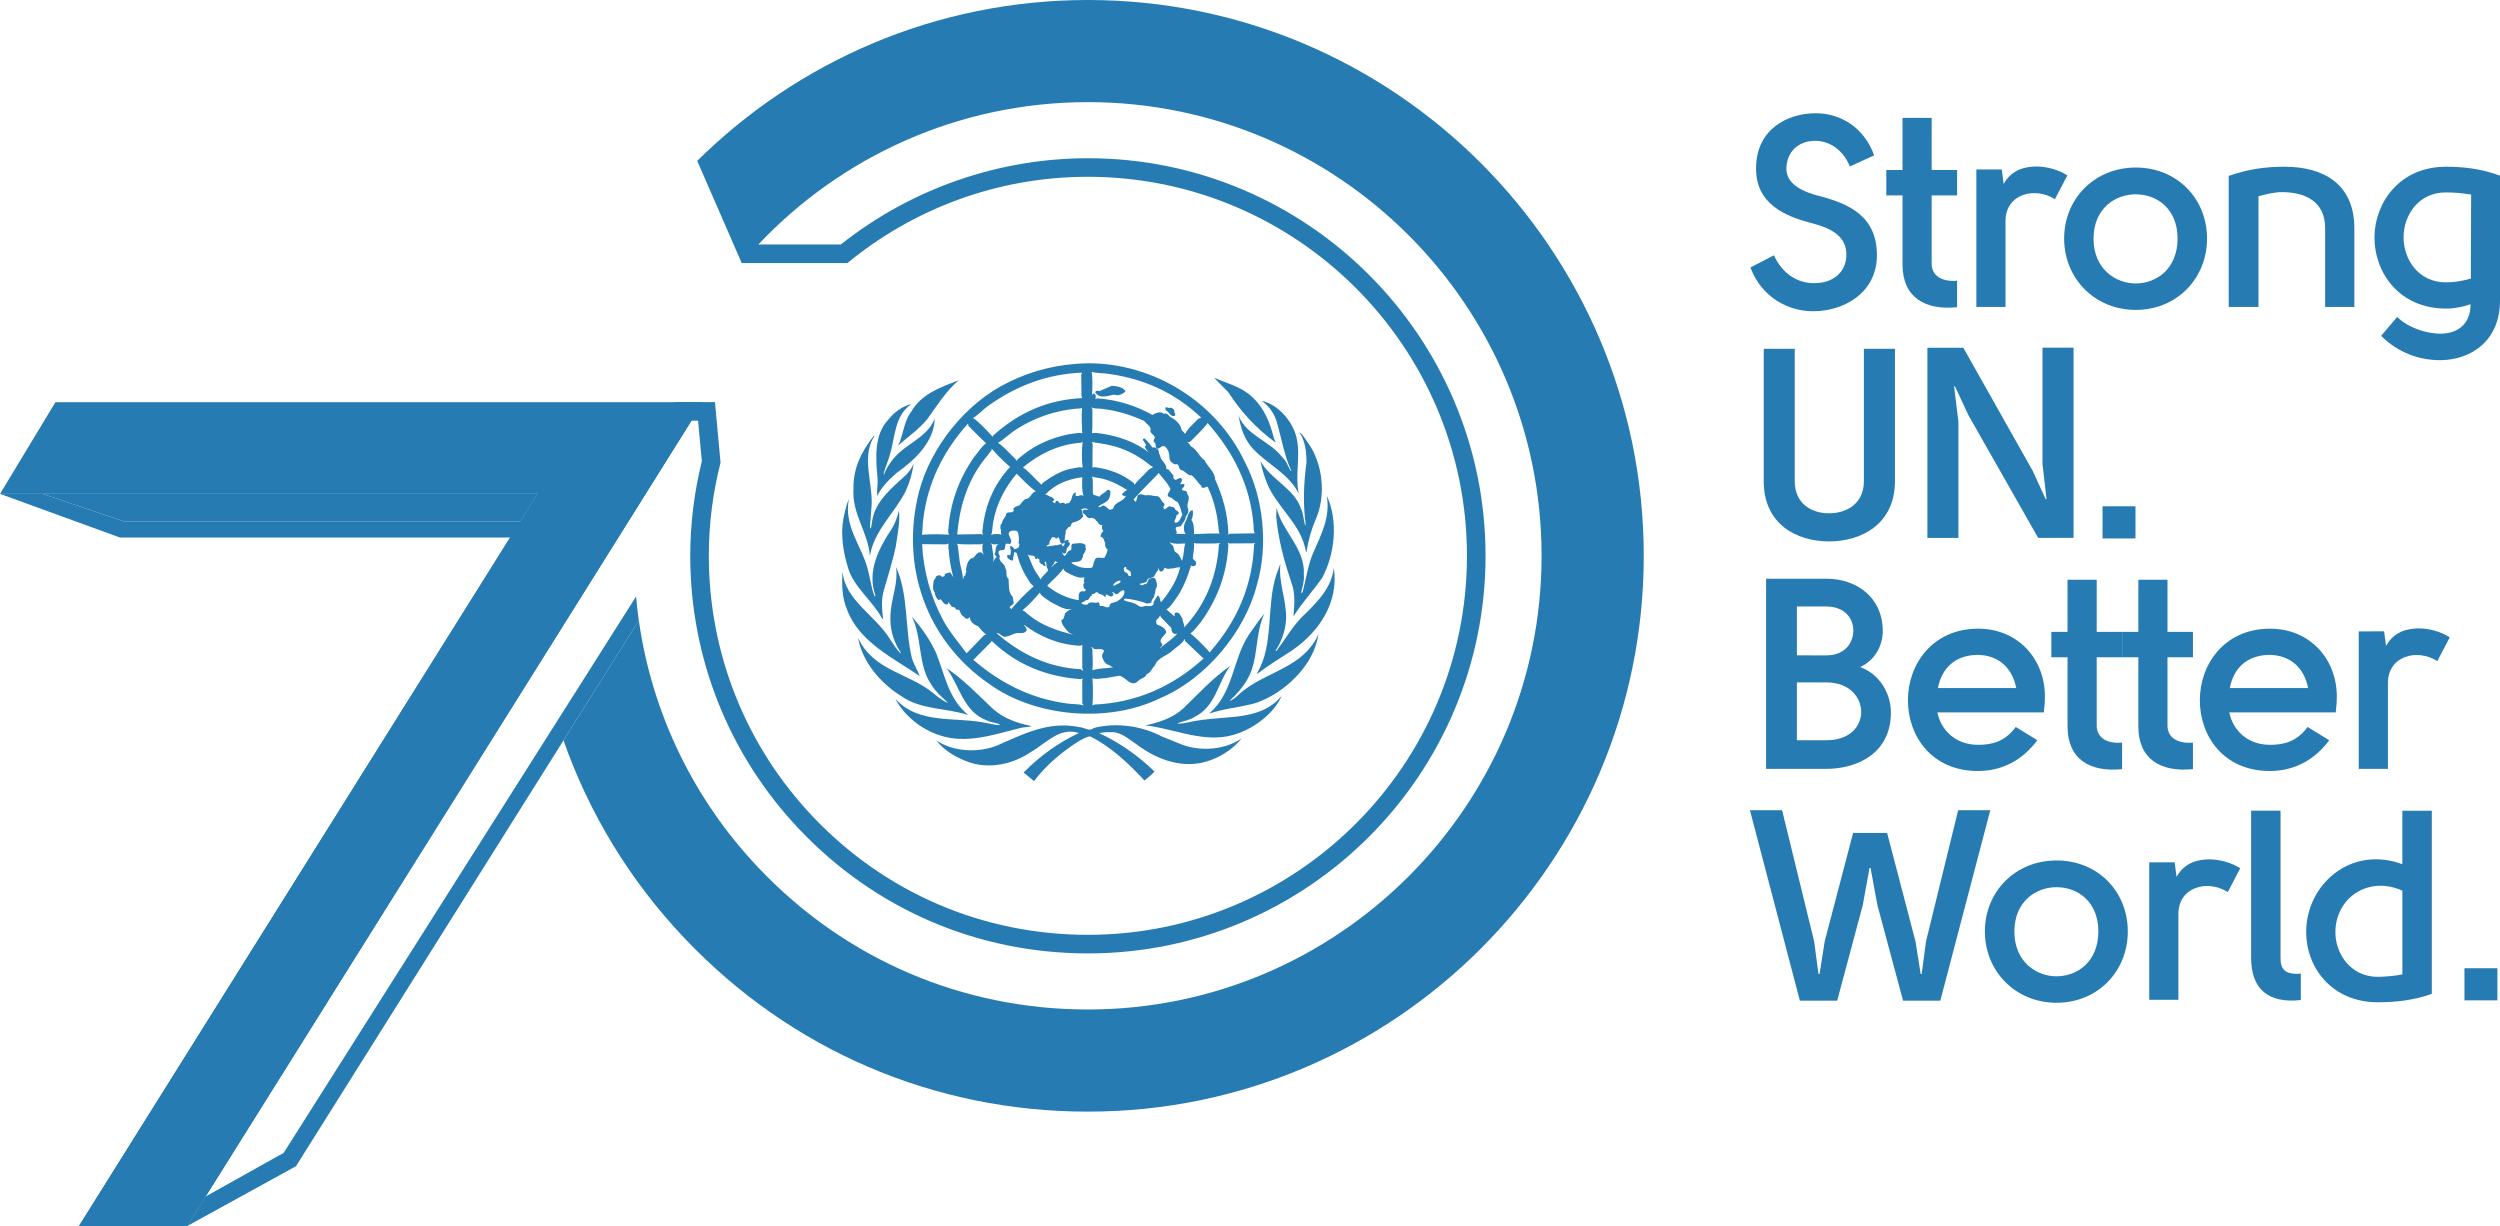 <?xml version="1.0" encoding="utf-8"?>
<!-- Generator: Adobe Illustrator 16.0.0, SVG Export Plug-In . SVG Version: 6.00 Build 0)  -->
<!DOCTYPE svg PUBLIC "-//W3C//DTD SVG 1.1//EN" "http://www.w3.org/Graphics/SVG/1.1/DTD/svg11.dtd">
<svg version="1.1" id="Layer_1" xmlns="http://www.w3.org/2000/svg" xmlns:xlink="http://www.w3.org/1999/xlink" x="0px" y="0px"
	 width="144.734px" height="70.986px" viewBox="17.145 12.563 144.734 70.986"
	 enable-background="new 17.145 12.563 144.734 70.986" xml:space="preserve">
<g>
	<polygon fill="#267BB2" points="48.262,41.153 21.713,83.547 27.975,83.549 57.848,35.847 	"/>
	<g>
		<path fill="#267BB2" d="M89.237,39.354c1.051,2.023,1.348,4.811,0.668,7.094c-0.693,2.7-2.961,5.43-5.605,6.54
			c-2.978,1.459-7.209,1.095-9.858-0.809c-3.691-2.527-5.2-6.881-4.083-11.18c0.674-2.554,2.709-5.131,5.196-6.318
			c1.396-0.691,2.928-1.059,4.593-1.088C83.952,33.597,87.583,35.831,89.237,39.354z M80.35,34.086
			c0.059,0.399,0.042,0.945,0.014,1.394c0-0.045,0.02-0.086,0.045-0.12c0.07-0.04,0.133,0.02,0.163,0.07
			c0.005,0.071,0.032,0.191-0.028,0.231c0.062,0.01,0.09-0.034,0.146-0.034c1.156,0.084,2.227,0.424,3.186,0.969v-0.025
			c0.197-0.096,0.45-0.222,0.648-0.052c0.244-0.089,0.292,0.207,0.491,0.244c0.232,0.141,0.501,0.403,0.529,0.681
			c0.05,0.09,0.188,0.156,0.207,0.251c0.162-0.342,0.484-0.584,0.765-0.884l0.17-0.069c-1.523-1.454-3.336-2.255-5.354-2.533
			C81.008,34.154,80.656,34.184,80.35,34.086z M79.784,34.136c-2.029,0.081-3.828,0.774-5.431,1.925
			c-0.307,0.209-0.579,0.534-0.895,0.716h0.047c0.398,0.293,0.777,0.71,1.114,1.075l0.024-0.072c1.475-1.344,3.189-2.08,5.156-2.171
			l-0.044-0.121l-0.015-1.211L79.784,34.136z M81.514,34.897l-0.728,0.313c-0.062-0.024-0.178-0.055-0.216,0.027
			c-0.03,0.025,0,0.06,0.009,0.084c0.269,0.345,0.733,0.151,1.066,0.085c0.24,0.102,0.473-0.021,0.651-0.17v-0.037
			C82.128,34.958,81.804,34.924,81.514,34.897z M80.339,36.145l0.049,0.098c-0.009,0.468,0.021,0.968-0.023,1.405
			c0.19-0.064,0.387,0.018,0.581,0.021c0.989,0.161,1.921,0.481,2.715,1.091c-0.096-0.102-0.215-0.218-0.233-0.365
			c0.017-0.02,0.035-0.024,0.062-0.02c0.007-0.155-0.16-0.236-0.182-0.378c0.021-0.03,0.059-0.059,0.106-0.043
			c0.174,0.16,0.322,0.337,0.445,0.518c0.111-0.046,0.201,0.027,0.284,0.086c0.146,0.086,0.057,0.273,0.164,0.372
			c0.021,0.297,0.385,0.465,0.363,0.762c0.004,0.073,0.095,0.018,0.122,0.052l0.303,0.373c-0.056,0.071-0.01,0.158,0.049,0.208
			c0.135,0.06,0.214-0.113,0.352-0.087c0.195,0.112-0.03,0.243-0.012,0.362c0.078,0.007,0.174-0.058,0.23,0.017
			c0.026,0.112-0.092,0.183-0.139,0.252c0,0.111,0.096,0.086,0.175,0.111c0.091-0.002,0.146,0.105,0.123,0.182
			c0.25,0.263-0.076,0.546,0.043,0.823c0.08,0.181-0.02,0.357-0.13,0.495c0.005,0.221-0.194,0.357-0.273,0.545l-0.261,0.051
			c-0.138,0.136,0.115,0.301-0.021,0.389l0.564,0.009l-0.06-0.06c-0.081-0.222-0.062-0.521,0.077-0.716
			c0.082-0.182,0.102-0.398,0.262-0.557c0.039-0.01,0.104-0.074,0.132,0c0.01,0.173-0.002,0.37-0.085,0.52
			c0.16,0.232,0.144,0.536,0.158,0.824c0.5-0.03,0.988-0.042,1.477-0.037l-0.045-0.094c-0.074-0.934-0.264-1.817-0.655-2.615
			c-0.107,0.005-0.181,0.09-0.301,0.061c-0.042-0.016-0.066-0.056-0.061-0.102c-0.205-0.191-0.329-0.445-0.56-0.616
			c-0.255,0.027-0.37-0.273-0.605-0.305c-0.203-0.084-0.064-0.417-0.358-0.327c-0.148-0.059-0.292-0.171-0.32-0.338
			c0-0.262-0.051-0.544-0.287-0.716c-0.181-0.064-0.259,0.176-0.439,0.137c-0.102-0.05-0.055-0.183-0.086-0.268
			c-0.037-0.076-0.12-0.131-0.105-0.231c0.236-0.312-0.287-0.308-0.173-0.617c-0.025-0.223-0.256-0.308-0.372-0.483
			c-0.78-0.354-1.561-0.596-2.445-0.702C80.725,36.202,80.524,36.246,80.339,36.145z M84.904,36.155
			c-0.105,0.102-0.197-0.091-0.292,0.026c-0.004,0.055,0.008,0.106,0.035,0.146c0.212,0.076,0.235,0.384,0.51,0.313
			c0.081-0.092-0.049-0.186-0.026-0.302C85.096,36.231,85.006,36.185,84.904,36.155z M75.846,37.512
			c-0.312,0.218-0.603,0.5-0.923,0.691c0.373,0.239,0.68,0.633,1.021,0.944l0.032,0.095c0.857-0.822,1.9-1.302,3.025-1.534
			c0.271-0.024,0.539-0.116,0.798-0.061c-0.019-0.479-0.059-0.976-0.008-1.451C78.331,36.282,77.018,36.724,75.846,37.512z
			 M87.059,37.054c-0.275,0.376-0.658,0.721-1.004,1.08l-0.171,0.036c0.105,0.023,0.138,0.151,0.201,0.226
			c0.371,0.198,0.47,0.59,0.793,0.814c0.181,0.375,0.603,0.67,0.613,1.103c0.438,0.97,0.735,1.995,0.768,3.134l-0.038,0.061
			c0.043,0,0.084-0.02,0.116-0.044l1.455-0.026c-0.095-0.142-0.057-0.35-0.08-0.52C89.522,40.671,88.563,38.749,87.059,37.054z
			 M73.186,37.088c-1.444,1.6-2.332,3.428-2.587,5.511c-0.058,0.303-0.02,0.616-0.083,0.922c0.504-0.039,1.057-0.039,1.562,0
			l-0.04-0.194c0.099-1.612,0.613-3.043,1.519-4.325c0.229-0.258,0.391-0.582,0.678-0.773c-0.33-0.306-0.676-0.667-1.018-1.003
			L73.186,37.088z M79.821,38.142l-0.086,0.051c-1.285,0.092-2.395,0.625-3.367,1.43c0.384,0.266,0.723,0.697,1.074,1.004
			c0.023-0.036,0.051-0.07,0.075-0.11c0.479-0.346,0.975-0.658,1.538-0.798c0.254-0.026,0.5-0.145,0.766-0.087
			C79.766,39.159,79.766,38.633,79.821,38.142z M80.35,38.154l0.052,0.111l-0.015,1.366l0.131-0.023
			c0.838,0.115,1.604,0.384,2.268,0.923l0.037,0.106c0.225-0.317,0.567-0.592,0.837-0.894l0.251-0.147l-0.121-0.051
			c-0.554-0.463-1.159-0.817-1.818-1.047C81.461,38.316,80.905,38.24,80.35,38.154z M74.557,38.532l-0.007,0.095l-0.543,0.692
			c-0.896,1.227-1.317,2.646-1.447,4.188l1.386-0.024l0.129,0.05c-0.054-0.037-0.04-0.096-0.059-0.146
			c0.108-1.438,0.614-2.722,1.606-3.792C75.243,39.265,74.883,38.913,74.557,38.532z M84.212,39.935l-0.023,0.061
			c-0.466,0.484-0.976,0.983-1.42,1.479c0.031,0.061,0.085,0.116,0.141,0.146c0.021-0.12,0.082-0.228,0.094-0.354
			c0.121-0.165,0.306-0.061,0.459-0.025c0.245-0.055,0.47,0.055,0.715,0.051c0.184,0.09,0.198,0.323,0.367,0.415
			c0.042,0.065,0.013,0.14-0.051,0.191c0.051,0.377,0.23-0.102,0.422-0.012c0.082,0.031,0.183,0.021,0.242,0.108
			c0.031,0.155,0.225,0.125,0.232,0.277c-0.017,0.076-0.098,0.093-0.148,0.135c0.049,0.151-0.153,0.248-0.084,0.409
			c0.293,0.055,0.304-0.281,0.441-0.434c-0.078-0.262-0.133-0.531-0.285-0.761c-0.168-0.035-0.269-0.232-0.435-0.267
			c-0.323-0.127,0.054-0.332,0.015-0.521C84.719,40.51,84.444,40.222,84.212,39.935z M76.001,39.987
			c-0.693,0.83-1.169,1.749-1.355,2.792c-0.054,0.244-0.024,0.527-0.119,0.753c0.176-0.081,0.434-0.05,0.631-0.026
			c-0.117-0.061-0.02-0.206-0.084-0.288c-0.018-0.126-0.037-0.281,0.084-0.362c-0.014-0.208,0.207-0.314,0.226-0.502
			c0.058-0.209,0.301-0.069,0.415-0.18c0.075-0.042,0.013-0.11,0.013-0.166c0.096-0.138,0.256-0.132,0.379-0.208
			c0.086-0.131,0.194-0.272,0.335-0.353c0.302,0.011,0.308-0.413,0.597-0.426C76.723,40.728,76.354,40.33,76.001,39.987z
			 M80.364,40.152c0.1,0.285,0.01,0.71,0.068,1.045l0.366,0.121c0.105-0.178,0.336-0.212,0.438-0.378
			c0.063-0.056,0.142,0,0.194,0.06c0.011,0.137-0.024,0.272-0.063,0.404c-0.135,0.274-0.457,0.307-0.643,0.504
			c0.116,0.065,0.186-0.057,0.276-0.079c0.145,0.011,0.256,0.136,0.343,0.224c0.091,0.042,0.172-0.014,0.256-0.043
			c0.058-0.42,0.579-0.359,0.733-0.754l-0.094,0.037c-0.04-0.058-0.141-0.032-0.135-0.123c0.085-0.08,0.192-0.206,0.302-0.242
			c-0.456-0.281-0.921-0.524-1.437-0.654C80.767,40.227,80.554,40.222,80.364,40.152z M77.647,41.206h0.108
			c0.123,0.122,0.322,0.097,0.411,0.258c0.044,0.09-0.085,0.079-0.081,0.157c0.026,0.02,0.062,0.026,0.081,0.059
			c0.099,0.035,0.077-0.055,0.111-0.094c0.126-0.127,0.146,0.121,0.271,0.121c0.084-0.056,0.205-0.061,0.264,0.035
			c0.081-0.071,0.253-0.006,0.277-0.136c0.157-0.167,0.07-0.423,0.308-0.531c0.078,0.045-0.008,0.123,0.023,0.192
			c0.155,0.066,0.331-0.13,0.46,0.026c-0.114-0.328-0.087-0.736-0.078-1.102C78.992,40.298,78.245,40.575,77.647,41.206z
			 M80.094,42.043c-0.076-0.09-0.259-0.034-0.359,0c0.096,0.103,0.06,0.284,0.119,0.408c-0.15,0.251-0.404,0.309-0.64,0.379
			c-0.068,0.081-0.055,0.256-0.211,0.243c-0.049,0.111-0.221,0.176-0.151,0.337c-0.083,0.171-0.044,0.394-0.089,0.582
			c-0.299,0.187-0.215-0.249-0.364-0.341l-0.049,0.087c-0.062,0.016-0.103-0.021-0.144-0.061c-0.044-0.017-0.121-0.029-0.159,0.008
			c-0.064,0.11-0.169,0.203-0.145,0.356c-0.03,0.09-0.181,0.058-0.16,0.156c0.169-0.007,0.347-0.035,0.509-0.071
			c0.115,0.031,0.213-0.056,0.33-0.061c0.041,0.019,0.086,0.061,0.068,0.119h0.045c0.077-0.058,0.112-0.15,0.077-0.239
			c0.011-0.108,0.126-0.108,0.198-0.136c0.066,0.028,0.026,0.094,0.032,0.145c0.23,0.087-0.055,0.253-0.085,0.375
			c-0.058,0.095,0,0.312-0.191,0.282c-0.031-0.012-0.06-0.045-0.049-0.086H78.65c-0.002,0.081,0.061,0.192,0.137,0.225
			c0.146-0.115,0.149-0.311,0.35-0.335c0.105-0.112-0.047-0.283,0.11-0.373c0.267-0.006,0.547-0.118,0.753,0.095
			c-0.016,0.09-0.048,0.13,0.024,0.206c-0.05,0.115-0.085,0.243-0.182,0.339c0.023,0.066,0.006,0.147-0.05,0.192
			c-0.07,0.309-0.427,0.162-0.634,0.268c0.32,0.243,0.702,0.333,1.115,0.302c0.219-0.01,0.126-0.277,0.233-0.397
			c0.07-0.355,0.396-0.111,0.594-0.208c0.07-0.151,0.146-0.298,0.168-0.47c-0.125-0.08-0.174-0.231-0.137-0.376
			c-0.084-0.117-0.075-0.331-0.259-0.351c-0.034-0.04-0.011-0.09,0.02-0.121c-0.012-0.11,0.103-0.146,0.135-0.231
			c-0.115-0.075-0.085-0.242-0.072-0.339c-0.201,0.056-0.222-0.2-0.367-0.256c-0.035-0.117-0.162-0.138-0.268-0.157
			c-0.238,0.116-0.277-0.184-0.46-0.252c-0.02-0.055-0.062-0.137,0-0.183c0.094-0.074,0.212-0.009,0.319-0.014L80.094,42.043z
			 M75.711,43.291c-0.407,0.13,0.065,0.439-0.036,0.692c-0.052,0.146-0.208,0.011-0.312,0.069L75.32,44.32
			c-0.062,0.157-0.256,0.042-0.346,0.147c-0.066,0.101,0.004,0.205,0.061,0.285c-0.145,0.326,0.318,0.426,0.312,0.718
			c0.142,0.18-0.021,0.445,0.182,0.604c0.047,0.329-0.043,0.773,0.242,1.03l0.05,0.313c0.062,0.217-0.259,0.16-0.219,0.353
			c0.062-0.029,0.079,0.049,0.083,0.071v-0.01c0.387-0.45,0.837-0.922,1.299-1.32l-0.193-0.193
			c-0.357-0.535-0.641-1.106-0.776-1.731l-0.148-0.076c-0.004,0.161-0.081,0.288-0.068,0.449l-0.049,0.062
			c-0.104-0.005-0.172-0.092-0.262-0.146c-0.025-0.056-0.08-0.147,0.009-0.192c0.049-0.004,0.085,0.009,0.118,0.037
			c0.046-0.055,0.029-0.136,0.053-0.208c0.017-0.122-0.09-0.231-0.016-0.338c0.098-0.008,0.166,0.106,0.207,0.17
			c0.098,0.031,0.172-0.049,0.256-0.084c0-0.086,0.117-0.201-0.013-0.253c0.066-0.194,0.019-0.403-0.013-0.594
			C76.034,43.245,75.846,43.276,75.711,43.291z M85.157,43.463c-0.04,0.02-0.095,0.004-0.142,0.009
			C85.057,43.453,85.114,43.463,85.157,43.463z M84.844,43.957L85,44.113c0.156,0.105,0.051,0.334,0.217,0.423
			c0.201,0.1,0.269,0.327,0.355,0.5c0.025-0.045,0.025-0.1,0.044-0.148c0.073-0.275,0.062-0.59,0.146-0.862
			C85.46,44.043,85.114,44.073,84.844,43.957z M88.299,44.026l-0.088-0.058l0.049,0.133c-0.081,1.682-0.64,3.166-1.599,4.481
			c-0.188,0.22-0.364,0.495-0.599,0.65c0.387,0.303,0.81,0.758,1.128,1.105l0.042-0.074c1.541-1.763,2.419-3.803,2.516-6.164
			l0.062-0.119l-0.078,0.036L88.299,44.026z M86.273,43.993c0.027,0.306-0.053,0.604-0.073,0.908l0.17,0.18
			c0.043,0.07,0.029,0.178-0.038,0.231c-0.066,0.048-0.16,0.041-0.231-0.013c-0.213,0.676-0.456,1.338-0.883,1.928
			c-0.166,0.211-0.323,0.504-0.545,0.615l0.458,0.404c0.026-0.023,0.012-0.065,0.016-0.102c0-0.06,0.032-0.13,0.108-0.121
			c0.22-0.006,0.226,0.232,0.354,0.353c-0.03,0.192,0.141,0.343,0.084,0.52c1.27-1.343,1.906-2.987,2.022-4.809l0.074-0.081
			c-0.457,0.045-0.938,0.015-1.406,0.021L86.273,43.993z M74.5,44.006l0.075,0.123c0.01,0.33,0.14,0.649,0.069,0.989
			c0.057-0.096,0.069-0.229,0.191-0.288c0.018-0.092-0.122-0.117-0.103-0.208c0.094-0.188,0-0.489,0.248-0.571
			C74.807,44.083,74.651,44.118,74.5,44.006z M72.068,44.026l-0.138,0.051l-1.402-0.01c0.082,1.614,0.512,3.082,1.236,4.432
			c0.361,0.663,0.883,1.265,1.342,1.884l1.006-1.037l0.123-0.052c-0.174-0.122-0.326-0.32-0.474-0.484
			c-0.164-0.045-0.338-0.163-0.422-0.323c-0.051-0.056-0.006-0.156-0.062-0.198l-0.06,0.076c-0.176,0.085-0.242-0.095-0.359-0.171
			c-0.156-0.086-0.086-0.384-0.298-0.329c-0.081-0.004-0.104-0.095-0.154-0.146c-0.198,0.022-0.247-0.196-0.356-0.301
			c-0.018,0.045,0,0.105-0.057,0.134c-0.203,0.048-0.272-0.201-0.409-0.301c-0.034,0.015-0.062,0.055-0.11,0.047
			c-0.122-0.107-0.2-0.262-0.208-0.427c-0.165-0.187-0.091-0.485-0.06-0.71c0.029-0.062,0.116-0.098,0.104-0.172
			c0.042-0.106,0.153-0.116,0.263-0.122c0.039,0.021,0.079,0.062,0.098,0.096c0.067-0.042,0.215,0.005,0.156-0.14
			c0.088-0.076,0.213-0.102,0.328-0.121c0.083,0.1,0.121,0.214,0.225,0.312l-0.067-0.112c-0.118-0.494-0.222-0.998-0.241-1.533
			c0.005-0.029-0.065-0.044-0.028-0.075l0.011,0.014C72.055,44.2,72.045,44.102,72.068,44.026z M74.042,44.026l-0.111,0.051
			c-0.471-0.01-0.954,0.03-1.401-0.034l0.061,0.085l0.113,0.928c0.045,0.358,0.195,0.702,0.189,1.055
			c0.053-0.075,0.02-0.227,0.155-0.243c-0.057-0.11,0.105-0.207,0.014-0.303c0.046-0.242,0.077-0.488,0.288-0.665
			c0.257-0.013,0.274-0.349,0.537-0.365c0.131-0.005,0.208,0.173,0.267,0.233C73.993,44.572,74,44.251,74.042,44.026z
			 M76.634,44.649c0.141,0.261,0.218,0.558,0.364,0.821c0.09,0.233,0.292,0.414,0.381,0.641c0.101-0.181,0.289-0.328,0.429-0.495
			c0.012-0.075-0.009-0.141-0.052-0.196c-0.043-0.108-0.002-0.259-0.083-0.35c-0.132,0.048,0.048,0.179-0.009,0.254
			c-0.055,0.036-0.117-0.012-0.123-0.061c-0.112-0.021-0.204-0.121-0.242-0.227c0.098-0.06-0.024-0.086-0.051-0.135
			c-0.047-0.026-0.055-0.021-0.094,0.023c-0.026,0-0.055,0.004-0.075-0.01C77.08,44.627,76.753,44.799,76.634,44.649z
			 M78.219,45.047c-0.031,0.125-0.115,0.237-0.208,0.326l0.017,0.012c0.121-0.086,0.205-0.243,0.36-0.254L78.219,45.047z
			 M82.204,45.459c0.006,0.076,0.014,0.178,0.08,0.244c0.199-0.032,0.112,0.243,0.295,0.214c0.104-0.028,0.006-0.115,0.038-0.18
			c-0.032-0.151-0.181-0.167-0.282-0.257c-0.008-0.031,0.015-0.057,0.025-0.079C82.284,45.36,82.248,45.406,82.204,45.459z
			 M85.062,45.47c-0.147-0.011-0.323,0.076-0.45-0.025c-0.045-0.039-0.076,0.02-0.068,0.06c-0.051,0.078-0.104,0.173-0.218,0.138
			c-0.093-0.041-0.093-0.138-0.123-0.208c0.005,0.057-0.015,0.107-0.026,0.155c-0.104,0.113-0.141,0.22-0.215,0.34
			c-0.104,0.116-0.276,0.076-0.387,0.17c-0.021,0.242-0.29,0.191-0.443,0.269c-0.008,0.031,0.026,0.035,0.04,0.062
			c0.075,0.018,0.167,0.018,0.22-0.052c0.214,0.055,0.166-0.212,0.285-0.304c0.107-0.013,0.21-0.105,0.322-0.034
			c0.108,0.137,0.135,0.332,0.119,0.51c-0.119,0.12-0.059,0.315-0.146,0.458c0.021,0.167-0.183,0.243-0.157,0.41
			c-0.063,0.076-0.175,0.084-0.276,0.084c-0.396-0.151-0.817-0.248-1.262-0.286c-0.04,0.016-0.066,0.05-0.062,0.095
			c0.184,0.095,0.406,0.102,0.597,0.183c0.172,0.045,0.291,0.254,0.51,0.19c0.177-0.102,0.479,0.061,0.603-0.132
			c-0.021-0.186,0.141-0.319,0.224-0.483l0.059-0.015c0.104,0.106,0.098,0.264,0.145,0.377c0.142-0.15,0.251-0.315,0.377-0.475
			c0.334-0.483,0.615-1.002,0.736-1.556C85.323,45.406,85.188,45.431,85.062,45.47z M78.705,45.47
			c-0.217,0.354-0.632,0.676-0.935,1.004c0.541,0.445,1.146,0.723,1.816,0.837c0.032-0.137-0.02-0.309,0.052-0.426
			c0.052-0.108,0.187-0.103,0.285-0.083c0.062-0.004,0.097-0.08,0.062-0.132c-0.148-0.03-0.081-0.19-0.131-0.284
			c0.004-0.048,0.088-0.039,0.069-0.104c-0.1-0.081,0.052-0.172-0.034-0.258c0.034-0.024,0.062-0.08,0.11-0.08
			c-0.315,0.166-0.664-0.037-0.944-0.162C78.926,45.709,78.731,45.632,78.705,45.47z M81.635,46.354
			c-0.016,0.04-0.067,0.109,0,0.135c0.122-0.125,0.381-0.12,0.389-0.304C81.846,46.163,81.757,46.257,81.635,46.354z M82.204,46.731
			c-0.154,0-0.234,0.122-0.354,0.218c-0.143,0.082-0.208-0.15-0.326-0.096c0.003,0.024,0.031,0.033,0.049,0.044
			c0.035,0.037,0.043,0.111,0,0.148c-0.168,0.155-0.251-0.077-0.412-0.063v0.063c0.006,0.034-0.011,0.09-0.058,0.071
			c-0.105-0.168-0.312-0.108-0.413-0.254c-0.066-0.034-0.124,0.009-0.172,0.051c-0.035,0.076-0.195-0.012-0.154,0.12
			c-0.127,0.046-0.144,0.184-0.231,0.266c-0.156-0.029-0.229,0.149-0.374,0.143c0.015,0.029,0,0.081,0.045,0.086
			c0.089,0.041,0.183,0.05,0.292,0.037c0.151-0.241,0.404-0.042,0.62-0.133c0.127,0.026,0.035,0.168,0.134,0.219
			c0.207-0.068,0.36,0.175,0.529,0.025c-0.011-0.238,0.258-0.218,0.403-0.279c0.229-0.136,0.484-0.317,0.459-0.618L82.204,46.731z
			 M77.337,46.873c-0.301,0.364-0.652,0.741-1.007,1.03c0.157,0.01,0.242,0.182,0.375,0.258c0.754,0.629,1.699,0.932,2.578,1.149
			l-0.241-0.112c-0.181-0.205-0.442-0.448-0.45-0.734c0.182-0.062,0.162-0.265,0.221-0.399c0.154-0.162,0.334-0.247,0.534-0.293
			c-0.513,0.209-0.958-0.167-1.382-0.364C77.75,47.246,77.466,47.117,77.337,46.873z M84.346,48.28l-0.038-0.094
			c-0.046,0.121-0.137,0.196-0.225,0.288c0.004,0.08-0.024,0.201,0.069,0.257c0.201,0.063,0.466,0.195,0.513,0.432
			c-0.086,0.223-0.51,0.425-0.246,0.667c0.088,0.119-0.121,0.166-0.086,0.27l0.072-0.098c0.3-0.236,0.629-0.456,0.898-0.752h0.033
			c-0.06-0.021-0.138,0.04-0.209,0.009c-0.142-0.063-0.165-0.19-0.165-0.336L84.346,48.28z M76.231,48.474l-0.021-0.037l0.021,0.063
			V48.474z M76.391,48.69c-0.064-0.042-0.104-0.081-0.117-0.158L76.391,48.69z M76.425,48.731c0.032,0.119,0.196,0.195,0.147,0.347
			c-0.085,0.137-0.265,0.141-0.404,0.137c-0.284-0.046-0.499,0.17-0.77,0.201c-0.248,0.079-0.334-0.227-0.562-0.201
			c1.403,1.229,3.005,1.994,4.887,2.094l0.14,0.098l-0.062-0.174V49.9l-0.117,0.049C78.456,49.891,77.379,49.441,76.425,48.731z
			 M85.752,49.673l-0.023-0.121c-0.139,0.277-0.454,0.455-0.692,0.664c-0.329,0.33-0.863,0.4-1.031,0.873
			c-0.175,0.162-0.235,0.418-0.479,0.509c-0.092,0.239-0.354,0.225-0.498,0.399c-0.422,0.381-0.695-0.238-1.078-0.315l-0.773,0.137
			c-0.264,0-0.532,0.098-0.786,0.011c0.036,0.515,0.036,1.069,0,1.584l0.096-0.06c2.434-0.107,4.532-1.03,6.335-2.666L85.752,49.673
			z M74.551,49.659l-0.016,0.06l-1.038,1.045c1.575,1.364,3.351,2.242,5.378,2.52c0.324,0.057,0.692,0.021,1.006,0.119l-0.079-0.119
			v-1.366l0.053-0.078l-0.157,0.041C77.73,51.742,75.988,51.046,74.551,49.659z M80.311,50.014l0.076,0.108
			c0,0.413,0.051,0.838,0,1.244c0.37-0.123,0.809-0.104,1.213-0.171c-0.084-0.028-0.162-0.049-0.223-0.131
			c-0.236-0.015-0.349-0.263-0.421-0.448c-0.039-0.136,0.051-0.248,0.109-0.363c-0.104-0.206-0.414-0.054-0.599-0.131
			C80.418,50.083,80.383,50.021,80.311,50.014z"/>
		<g>
			<path fill="#267BB2" d="M89.593,35.504c0.739,0.662,1.075,1.518,1.294,2.406l0.118,0.282c-1.075-0.771-2.046-1.811-2.734-2.906
				l-0.838-0.848C88.173,34.752,88.961,34.939,89.593,35.504z"/>
			<path fill="#267BB2" d="M70.832,36.823c-0.494,0.609-1.124,1.015-1.686,1.538c0.302-0.625,0.312-1.372,0.743-1.949
				c0.608-1.063,1.735-1.436,2.75-1.832C71.897,35.23,71.383,36.055,70.832,36.823z"/>
			<path fill="#267BB2" d="M92.213,37.938c0.24,1.06-0.104,2.094,0.115,3.164l-0.01,0.008c-0.576-1.135-1.802-1.67-2.646-2.578
				c-0.489-0.541-0.7-1.195-0.819-1.893c0.483,1.166,1.782,1.424,2.53,2.402c0.257,0.228,0.334,0.541,0.494,0.798l0.025-0.024
				c-0.426-0.919-0.573-1.954-0.873-2.934c-0.15-0.424-0.449-0.842-0.847-1.11C91.161,35.974,92.016,36.997,92.213,37.938z"/>
			<path fill="#267BB2" d="M69.913,35.953c-1.001,0.687-0.934,1.918-1.252,2.942c-0.102,0.378-0.274,0.727-0.363,1.115l0.029,0.021
				c0.164-0.442,0.457-0.854,0.819-1.213c0.712-0.655,1.763-1.063,2.111-2.031c-0.018,1.347-1.146,2.407-2.215,3.164
				c-0.448,0.389-0.876,0.833-1.115,1.332c-0.026-0.337,0.048-0.684,0.021-1.045c-0.112-1.175-0.202-2.516,0.632-3.39
				C68.94,36.397,69.399,36.083,69.913,35.953z"/>
			<path fill="#267BB2" d="M92.849,38.169c0.892,1.212,1.09,3.14,0.438,4.527c-0.243,0.588-0.415,1.215-0.511,1.866
				c-0.047-0.111-0.057-0.263-0.101-0.388c-0.35-1.358-1.639-2.327-2.167-3.608c-0.165-0.417-0.306-0.853-0.388-1.307
				c0.564,1.044,1.957,1.585,2.336,2.736c0.156,0.292,0.146,0.654,0.242,0.967c0.021,0,0.039-0.015,0.039-0.034
				c-0.166-1.187-0.114-2.429,0.047-3.6c-0.01-0.635-0.07-1.251-0.422-1.74C92.59,37.721,92.69,37.97,92.849,38.169z"/>
			<path fill="#267BB2" d="M67.778,37.79c-0.77,1.165-0.131,2.635-0.167,3.961l-0.103,1.359c0.018,0.008,0.018,0.049,0.053,0.032
				c0.045-0.149,0.054-0.311,0.086-0.468c0.182-1.094,1.131-1.873,1.965-2.629c0.179-0.193,0.33-0.398,0.422-0.63
				c-0.066,0.544-0.235,1.095-0.464,1.601c-0.646,1.26-1.842,2.296-2.062,3.736c-0.104-1.38-1.046-2.416-0.951-3.884
				c-0.03-1.188,0.463-2.165,1.16-3.051C67.737,37.805,67.754,37.785,67.778,37.79z"/>
			<path fill="#267BB2" d="M93.684,46.025c-0.529,0.753-1.168,1.454-1.66,2.221c0.057-0.607,0.123-1.351-0.109-1.928
				c-0.409-1.237-0.768-2.493-0.885-3.85l0.018-0.52c0.31,1.387,1.67,2.34,1.581,3.894c0.034,0.378-0.085,0.696-0.154,1.029
				l0.028,0.025l0.06-0.068c0.201-0.764,0.301-1.565,0.617-2.277c0.447-1.025,1-2.059,0.774-3.296
				C94.635,42.715,94.426,44.664,93.684,46.025z"/>
			<path fill="#267BB2" d="M67.388,45.542c0.148,0.51,0.188,1.058,0.39,1.538c0.021,0.01,0.033-0.01,0.051-0.025
				c-0.52-1.453,0.228-2.801,0.979-3.937c0.181-0.308,0.288-0.649,0.38-1.002c0.078,0.656-0.09,1.411-0.185,2.093
				c-0.18,0.868-0.456,1.691-0.691,2.533c-0.154,0.524-0.114,1.119-0.036,1.67l-0.074-0.061c-0.551-1.016-1.639-1.808-1.963-2.918
				c-0.269-0.882-0.445-1.908-0.262-2.872c0.084-0.375,0.152-0.756,0.312-1.099C65.982,43.039,67.043,44.173,67.388,45.542z"/>
			<path fill="#267BB2" d="M91.601,48.413c-0.039,0.68-0.261,1.286-0.616,1.831h0.062c0.48-0.635,0.861-1.312,1.427-1.916
				c0.881-0.849,1.772-1.717,1.889-2.894c0.297,1.962-0.803,3.683-2.432,4.794c-0.673,0.438-1.351,0.849-2.001,1.346v-0.059
				c0.99-1.646,0.507-3.903,1.117-5.708l0.226-0.608C91.147,46.328,91.639,47.282,91.601,48.413z"/>
			<path fill="#267BB2" d="M69.932,50.641c0.108,0.375,0.323,0.707,0.465,1.066c-1.504-1.023-3.55-1.998-4.222-3.875
				c-0.278-0.648-0.307-1.447-0.251-2.19c0.124,1.67,1.919,2.553,2.751,3.935c0.197,0.284,0.371,0.597,0.632,0.833
				c-0.041-0.176-0.209-0.327-0.265-0.51c-0.294-0.58-0.401-1.272-0.328-1.971c0.078-0.855,0.438-1.646,0.303-2.544
				C69.745,46.963,69.522,48.932,69.932,50.641z"/>
			<path fill="#267BB2" d="M89.361,51.889c-0.257,0.448-0.622,0.883-1.027,1.235c0.128-0.004,0.245-0.119,0.36-0.196
				c1.086-1.078,2.5-1.383,3.672-2.261c0.469-0.374,0.898-0.862,1.104-1.392c-0.224,1.791-2.007,3.472-3.685,4.006
				c-0.871,0.234-1.797,0.307-2.639,0.596c1.428-1.229,1.346-3.123,2.301-4.566c0.301-0.41,0.557-0.837,0.906-1.227
				C89.772,49.25,90.028,50.758,89.361,51.889z"/>
			<path fill="#267BB2" d="M71.342,50.375c0.506,1.242,0.695,2.643,1.862,3.582c-1.261-0.41-2.741-0.297-3.852-1.074
				c-1.216-0.746-2.301-2.014-2.53-3.404c0.837,1.896,2.936,2.054,4.348,3.207c0.258,0.229,0.53,0.426,0.822,0.562l0.018-0.019
				c-0.322-0.291-0.699-0.621-0.926-1c-0.819-1.145-0.535-2.75-1.151-3.981C70.495,48.915,71.004,49.614,71.342,50.375z"/>
			<path fill="#267BB2" d="M86.305,54.068c-0.308,0.203-0.695,0.238-1.014,0.389c0.456,0.011,0.87-0.15,1.318-0.196
				c1.666-0.263,3.572,0.005,4.737-1.411c-0.433,0.986-1.519,1.815-2.51,2.164c-1.696,0.642-3.408-0.147-5.04-0.41l-0.311-0.039
				v-0.01c0.772-0.178,1.531-0.408,2.154-0.971c0.912-0.878,1.723-1.779,2.736-2.473C87.632,52.076,87.549,53.447,86.305,54.068z"/>
			<path fill="#267BB2" d="M74.638,53.609c0.644,0.565,1.419,0.828,2.238,0.992c-0.196,0.071-0.456,0.053-0.666,0.107
				c-1.47,0.366-3.104,0.952-4.662,0.424c-1.014-0.318-2.061-1.119-2.569-2.119c1.345,1.528,3.54,1.021,5.328,1.418
				c0.25,0.035,0.486,0.135,0.752,0.098c-0.209-0.139-0.509-0.121-0.74-0.242c-1.404-0.496-1.609-2.016-2.373-3.039
				C72.92,51.893,73.737,52.766,74.638,53.609z"/>
			<path fill="#267BB2" d="M85.598,55.68c1.088,0.401,2.5,0.29,3.432-0.375c-0.476,0.6-1.133,1.028-1.814,1.271
				c-1.512,0.566-3.094-0.024-4.271-0.922c-0.481-0.305-0.904-0.744-1.525-0.703c-0.222-0.004-0.438,0.006-0.63,0.062
				c1.148,0.532,2.215,1.27,3.194,2.215c-0.168,0.186-0.378,0.363-0.584,0.521c-0.938-1.013-1.98-1.983-3.146-2.556
				c-0.228,0.029-0.442,0.168-0.651,0.276c-0.949,0.604-1.888,1.374-2.595,2.316l-0.604-0.498c0.969-0.981,2.038-1.743,3.209-2.288
				c-1.146-0.361-1.9,0.602-2.773,1.09c-1.02,0.713-2.482,1.045-3.715,0.557c-0.659-0.254-1.303-0.619-1.779-1.223
				c0.968,0.666,2.41,0.738,3.513,0.305c1.477-0.643,3.01-1.455,4.793-1.064c0.276,0.005,0.551,0.281,0.815,0.045
				c1.318-0.343,2.817-0.107,3.957,0.499L85.598,55.68z"/>
		</g>
	</g>
	<g>
		<polygon fill="#267BB2" points="19.619,41.155 24.313,42.745 47.265,42.745 48.26,41.155 		"/>
		<path fill="#267BB2" d="M48.262,41.153l-31.117,0.002L48.262,41.153z"/>
		<polygon fill="#267BB2" points="47.265,42.745 47.344,42.745 48.356,41.155 48.26,41.155 		"/>
		<path fill="#267BB2" d="M20.354,35.847c-1.027,1.693-2.232,3.684-3.209,5.309l31.117-0.002l0,0h1.516l-1.306,2.528h-1.794
			L21.713,83.547h6.263l29.873-47.701L20.354,35.847L20.354,35.847z"/>
		<g>
			<g>
				<path fill="#267BB2" d="M49.778,41.153h-1.516l-31.117,0.002l6.94,2.526h22.593h1.794L49.778,41.153z M47.344,42.745h-0.079
					H24.313l-4.694-1.59H48.26h0.097L47.344,42.745z"/>
			</g>
		</g>
	</g>
	<path fill="#267BB2" d="M80.128,12.563c-8.809,0-16.802,3.56-22.618,9.314l2.576,5.915c0-0.001,0.002-0.002,0.002-0.004
		l0.003,0.004h6.115c3.79-3.118,8.643-4.994,13.922-4.994c12.098,0,21.944,9.844,21.944,21.945c0,12.099-9.848,21.94-21.944,21.94
		c-6.087,0-11.743-2.434-15.932-6.85c-3.877-4.094-6.015-9.453-6.015-15.092c0-1.861,0.236-3.668,0.679-5.394l-0.323-3.503h-2.311
		l0.021,1.074h1.311l0.219,2.346c-0.443,1.801-0.671,3.644-0.671,5.477c0,5.914,2.241,11.537,6.312,15.83
		c4.396,4.637,10.328,7.188,16.712,7.188c12.692,0,23.019-10.326,23.019-23.018c0-12.693-10.325-23.018-23.019-23.018
		c-5.181,0-10.244,1.769-14.304,4.992h-2.16h-1.976h-0.641c4.789-5.069,11.567-8.24,19.079-8.24
		c14.481,0,26.265,11.783,26.265,26.266c0,14.48-11.782,26.264-26.265,26.264c-7.286,0-14.056-2.914-19.066-8.199
		c-3.777-3.981-6.172-8.971-6.934-14.325l-4.36,6.942c1.48,4.225,3.845,8.123,7.001,11.45c6.139,6.479,14.438,10.046,23.359,10.046
		c17.744,0,32.18-14.436,32.18-32.178C112.307,26.997,97.873,12.563,80.128,12.563z"/>
	<g>
		<path fill="#267BB2" d="M53.971,47.093L33.567,79.307l-4.517,2.524l-0.03,0.049l-1.045,1.667l6.305-3.468l19.849-31.596
			C54.06,48.023,54.011,47.559,53.971,47.093z"/>
	</g>
</g>
<g>
	<path fill="#267BB2" d="M122.441,23.904c1.689,0.439,3.454,1.143,3.362,3.613c-0.111,2.08-1.974,3.065-3.689,3.065
		c-1.457,0-2.988-0.813-3.631-2.534l1.359-0.703c0.518,1.11,1.395,1.61,2.315,1.61c1.078,0.017,1.83-0.609,1.877-1.533
		c0.096-1.312-1.157-1.719-2.062-1.955c-1.395-0.375-3.241-1.062-3.159-3.268c0.047-2.141,1.797-3.079,3.455-3.079
		c1.438,0,2.8,0.827,3.379,2.438L124.24,22.2c-0.409-1.015-1.235-1.483-1.987-1.483c-0.813-0.018-1.625,0.468-1.686,1.531
		C120.503,23.279,121.661,23.701,122.441,23.904z"/>
	<path fill="#267BB2" d="M130.447,30.348c-1.843,0.188-3.159-0.562-3.159-2.47v-4.004h-0.938v-1.469h0.938v-3.02h1.688v3.02h1.471
		v1.469h-1.471v3.958c0,0.641,0.517,1.062,1.471,0.985V30.348z"/>
	<path fill="#267BB2" d="M133.034,22.373l0.109,0.844c0.5-0.906,1.344-1,1.877-1.017c0.545,0,1.251,0.156,1.813,0.517l-0.72,1.376
		c-1.203-0.75-2.862-0.282-2.862,1.266v4.974h-1.688v-7.96H133.034z"/>
	<path fill="#267BB2" d="M140.791,30.505c-2.38,0-4.146-1.831-4.146-4.13c0-2.313,1.768-4.113,4.146-4.113
		c2.391,0,4.128,1.8,4.128,4.113C144.918,28.674,143.18,30.505,140.791,30.505z M140.791,28.973c1.2,0,2.421-0.846,2.421-2.598
		c0-1.75-1.221-2.564-2.421-2.564c-1.177,0-2.443,0.814-2.443,2.564C138.346,28.127,139.614,28.973,140.791,28.973z"/>
	<path fill="#267BB2" d="M146.173,22.748c1.157-0.407,2.155-0.532,3.237-0.532c2.221,0,4.037,0.971,4.037,3.566v4.55h-1.691v-4.55
		c0-1.596-1.205-2.096-2.502-2.096c-0.45,0-0.938,0.125-1.357,0.235v6.412h-1.724V22.748z"/>
	<path fill="#267BB2" d="M161.879,29.957c0,2.33-1.655,3.425-3.406,3.457c-1.269,0.016-2.502-0.439-3.475-1.408l0.926-1.096
		c0.622,0.611,1.67,0.985,2.562,0.97c0.863-0.015,1.688-0.485,1.688-1.704c-0.45,0.156-0.934,0.251-1.42,0.251
		c-2.707,0-4.158-2.081-4.144-4.16c0.033-2.018,1.485-4.051,4.144-4.051c0.939,0,1.987,0.094,3.127,0.516L161.879,29.957
		L161.879,29.957z M156.296,26.298c0,1.251,0.829,2.612,2.456,2.612c0.453,0,0.97-0.079,1.438-0.22c0-1.658,0.018-3.189,0.018-4.863
		c-0.486-0.08-1.003-0.126-1.456-0.126C157.141,23.701,156.296,25.047,156.296,26.298z"/>
	<path fill="#267BB2" d="M121.049,32.755v7.665c0,1.314,0.986,1.86,1.982,1.86c1.004,0,2.021-0.546,2.021-1.86v-7.665h1.799v7.665
		c0,2.472-1.927,3.487-3.818,3.487c-1.906,0-3.78-1.016-3.78-3.487v-7.665H121.049z"/>
	<path fill="#267BB2" d="M134.827,39.826l0.752,1.641l0.046-0.016l-0.233-2.034v-6.725h1.799v11.011h-2.05l-4.052-7.131
		l-0.764-1.643l-0.049,0.016l0.25,2.033v6.726h-1.797V32.693h2.078L134.827,39.826z"/>
	<path fill="#267BB2" d="M138.868,43.736v-1.862h1.908v1.862H138.868z"/>
	<path fill="#267BB2" d="M124.835,51.18c1.233,0.45,1.796,1.674,1.78,2.644c0,2.267-1.829,3.252-3.77,3.252h-3.456v-11.01h3.487
		c1.817,0,3.269,1.141,3.269,3.019C126.146,49.833,125.786,50.742,124.835,51.18z M122.878,50.505c1.097,0,1.563-0.748,1.563-1.438
		c0-0.671-0.468-1.392-1.563-1.392h-1.704v2.829L122.878,50.505L122.878,50.505z M121.174,52.07v3.348h1.704
		c1.393,0,2.018-0.828,2.018-1.641c0-0.814-0.643-1.707-2.018-1.707H121.174z"/>
	<path fill="#267BB2" d="M133.844,54.65l1.25,0.768c-0.924,1.234-2.125,1.781-3.44,1.781c-2.705,0-4.066-2.064-4.051-4.111
		c0-2.049,1.407-4.114,4.037-4.128c2.296-0.017,3.893,1.72,3.893,3.938c0,0.235-0.017,0.549-0.064,0.908h-6.16
		c0.188,0.985,1.019,1.877,2.347,1.877C132.359,55.684,133.184,55.559,133.844,54.65z M133.874,52.398
		c-0.235-1.174-1.016-1.894-2.221-1.924c-1.344,0.018-2.094,0.782-2.316,1.924H133.874z"/>
	<path fill="#267BB2" d="M139.999,57.091c-1.846,0.188-3.156-0.562-3.156-2.471v-4.004h-0.938v-1.472h0.938v-3.018h1.688v3.018H140
		v1.472h-1.469v3.957c0,0.641,0.515,1.062,1.469,0.983L139.999,57.091L139.999,57.091z"/>
	<path fill="#267BB2" d="M144.101,57.091c-1.849,0.188-3.16-0.562-3.16-2.471v-4.004h-0.938v-1.472h0.938v-3.018h1.688v3.018h1.473
		v1.472h-1.473v3.957c0,0.641,0.519,1.062,1.473,0.983V57.091z"/>
	<path fill="#267BB2" d="M150.739,54.65l1.254,0.768c-0.92,1.234-2.128,1.781-3.442,1.781c-2.704,0-4.063-2.064-4.048-4.111
		c0-2.049,1.407-4.114,4.033-4.128c2.299-0.017,3.896,1.72,3.896,3.938c0,0.235-0.017,0.549-0.063,0.908h-6.161
		c0.188,0.985,1.017,1.877,2.345,1.877C149.254,55.684,150.083,55.559,150.739,54.65z M150.77,52.398
		c-0.23-1.174-1.017-1.894-2.221-1.924c-1.343,0.018-2.095,0.782-2.312,1.924H150.77z"/>
	<path fill="#267BB2" d="M155.17,49.114l0.111,0.844c0.5-0.906,1.348-0.999,1.876-1.016c0.549,0,1.253,0.156,1.813,0.518
		l-0.718,1.374c-1.205-0.752-2.862-0.279-2.862,1.27v4.972h-1.689v-7.96L155.17,49.114L155.17,49.114z"/>
	<path fill="#267BB2" d="M124.989,64.957l-1.482,5.537h-2.161l-2.892-11.027h1.862l1.857,7.602l0.25,1.877h0.064l0.295-1.877
		l1.646-6.284h1.969l1.644,6.284l0.297,1.877h0.062l0.248-1.877l1.863-7.602h1.86l-2.894,11.027h-2.157l-1.487-5.537l-0.393-2.143
		h-0.062L124.989,64.957z"/>
	<path fill="#267BB2" d="M136.204,70.617c-2.379,0-4.147-1.828-4.147-4.128c0-2.313,1.77-4.111,4.147-4.111
		c2.394,0,4.127,1.798,4.127,4.111C140.331,68.789,138.596,70.617,136.204,70.617z M136.204,69.085c1.203,0,2.422-0.844,2.422-2.597
		c0-1.752-1.219-2.563-2.422-2.563c-1.175,0-2.439,0.812-2.439,2.563C133.763,68.242,135.029,69.085,136.204,69.085z"/>
	<path fill="#267BB2" d="M143.042,62.486l0.111,0.845c0.502-0.907,1.344-1.001,1.875-1.017c0.548,0,1.251,0.155,1.812,0.516
		l-0.719,1.377c-1.203-0.752-2.861-0.281-2.861,1.268v4.971h-1.688v-7.959H143.042L143.042,62.486z"/>
	<path fill="#267BB2" d="M150.348,70.46c-1.877,0.205-2.878-0.624-2.878-2.453v-8.51h1.703v8.51c0,0.64,0.22,1,1.175,0.923V70.46
		L150.348,70.46z"/>
	<path fill="#267BB2" d="M157.931,59.498v10.604c-1.111,0.394-2.174,0.486-3.128,0.486c-2.675,0-4.158-2.035-4.144-4.082
		c0-2.689,2.533-5.021,5.566-3.912v-3.096H157.931z M156.227,68.977v-4.85c-1.972-0.891-3.864,0.422-3.877,2.378
		c-0.019,1.22,0.844,2.611,2.453,2.611C155.29,69.102,155.772,69.068,156.227,68.977z"/>
	<path fill="#267BB2" d="M159.821,70.477v-1.859h1.907v1.859H159.821z"/>
</g>
</svg>
